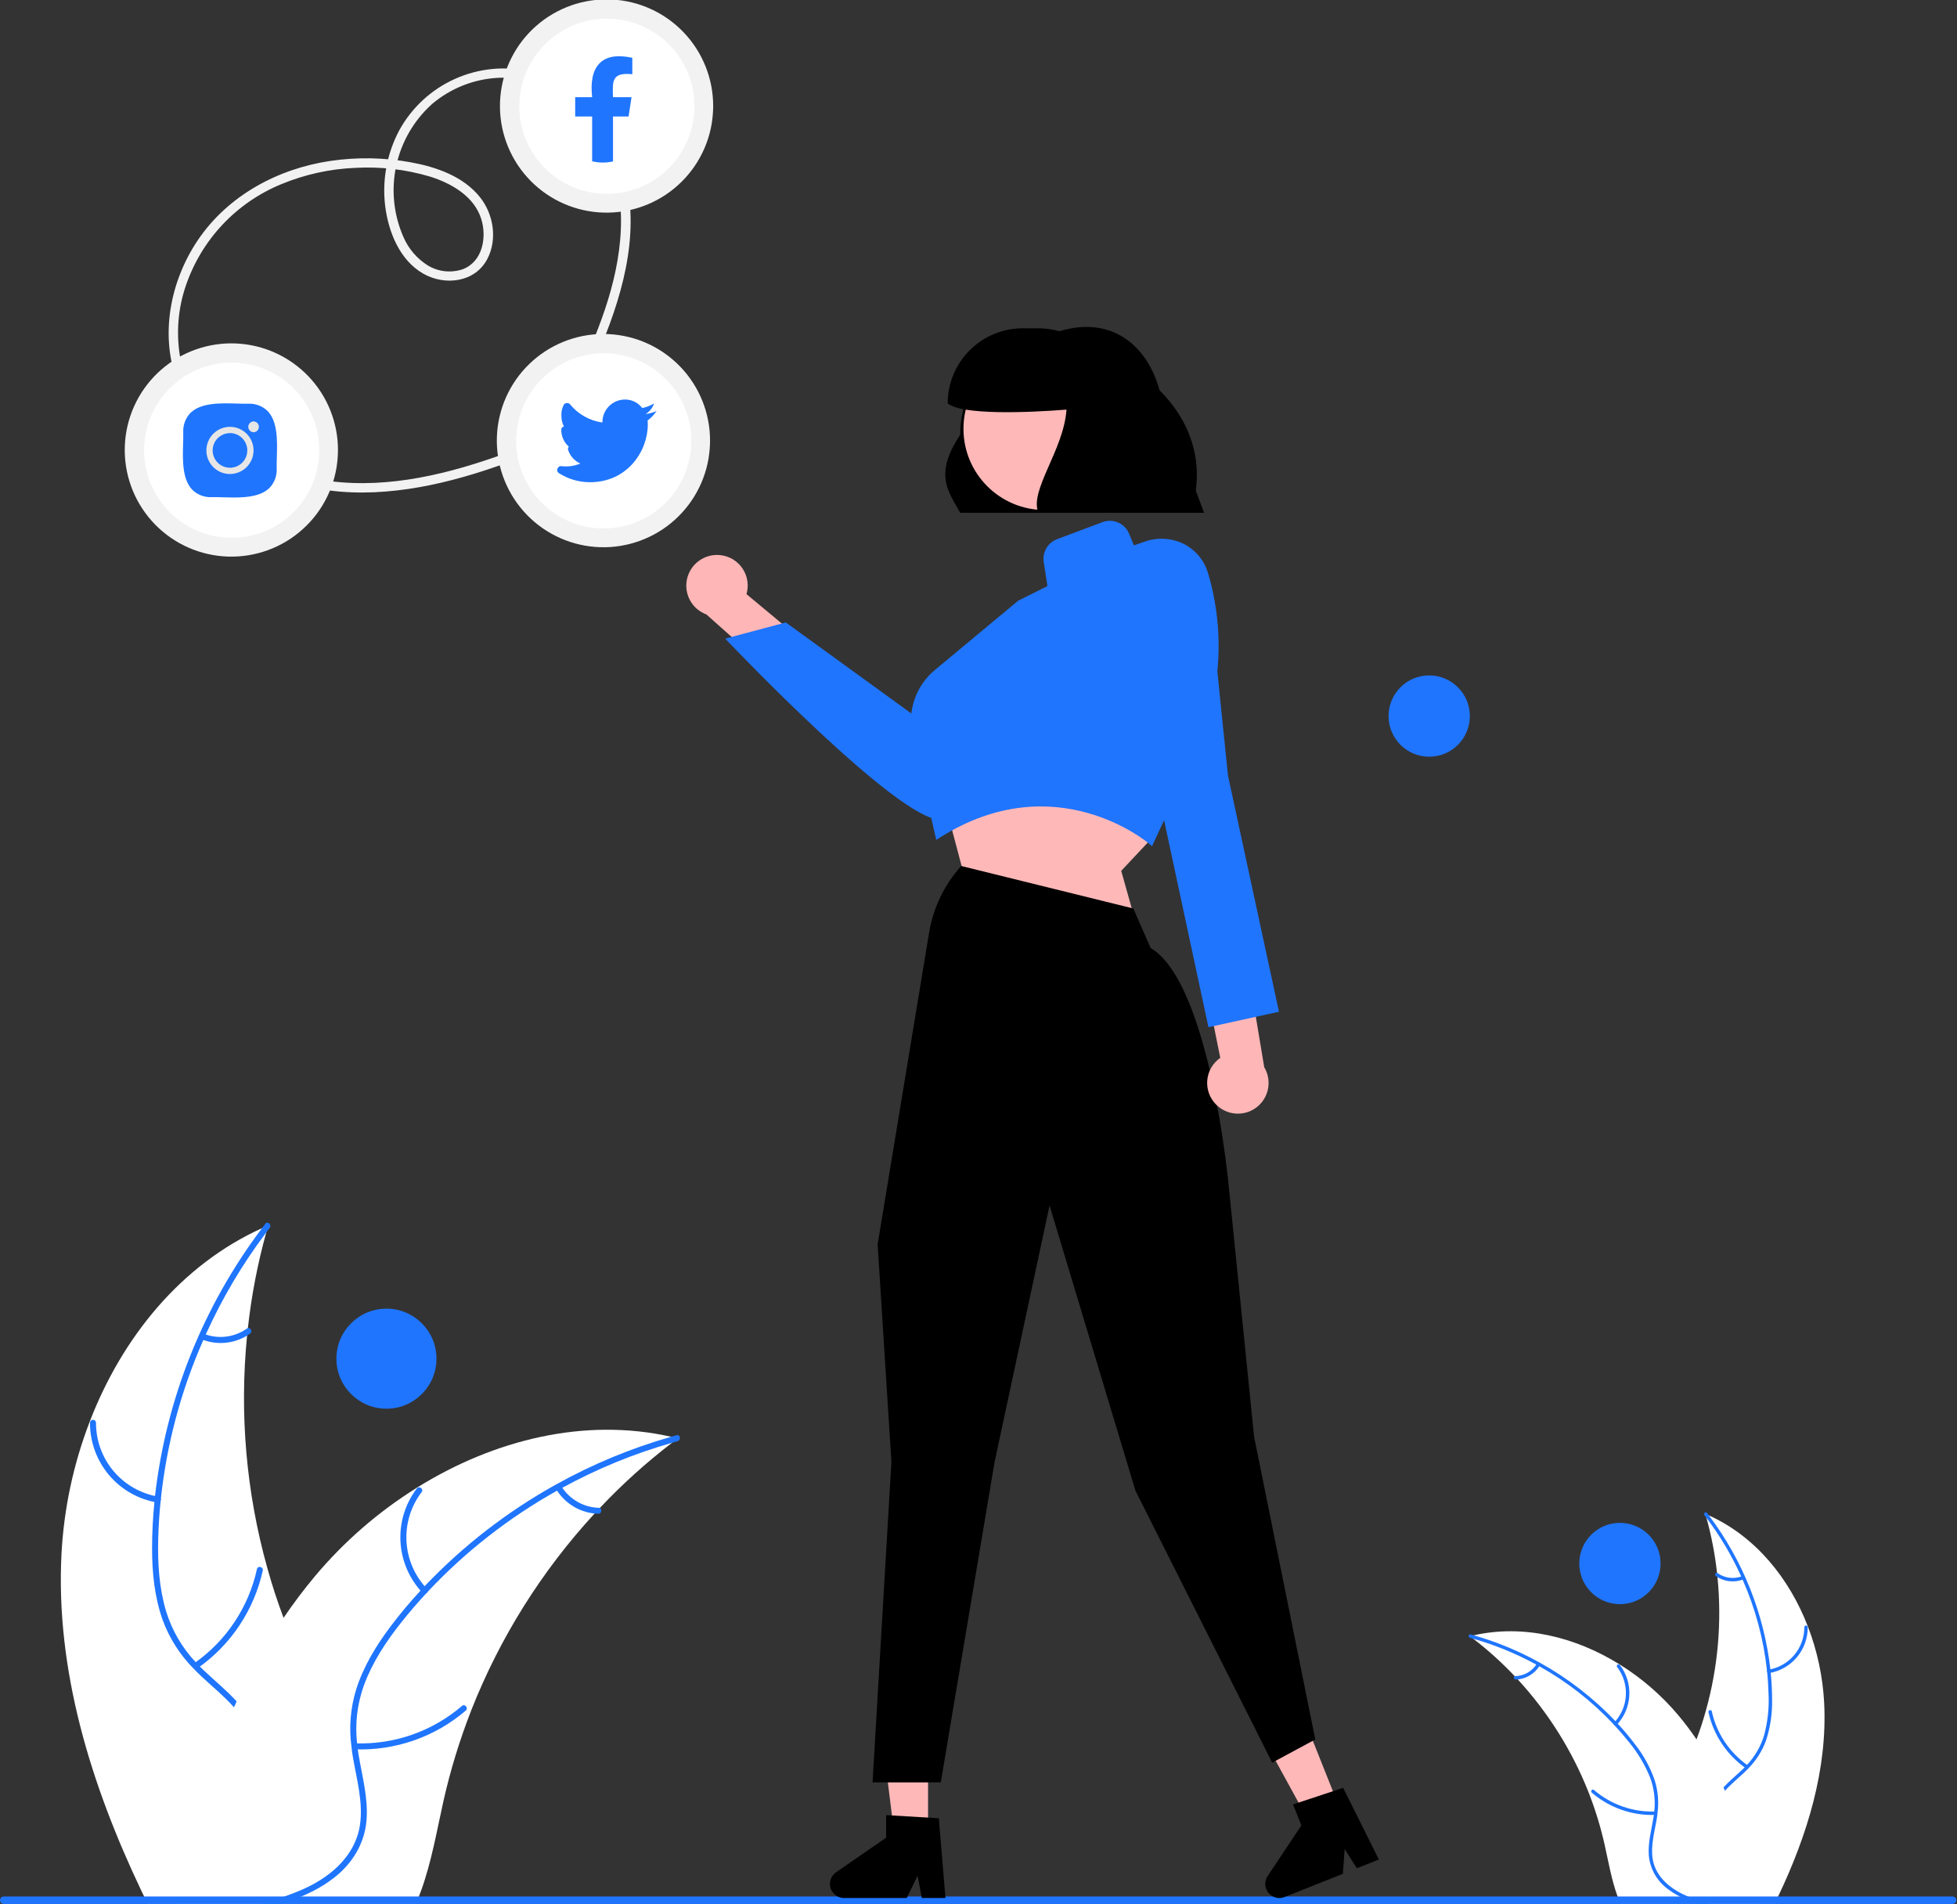 <svg width="257" height="250" viewBox="0 0 257 250" fill="none" xmlns="http://www.w3.org/2000/svg">
<rect x="0" y="0" width="257" height="250" fill="#333333" stroke="none"/>
<g clip-path="url(#clip0_1_2)">
<path d="M218.55 243.532C219.145 245.766 220.71 247.626 222.598 248.981C222.906 249.202 223.222 249.408 223.543 249.601C223.641 249.658 223.74 249.72 223.843 249.773C223.953 249.839 224.064 249.9 224.175 249.958H233.057C233.217 249.633 233.373 249.305 233.529 248.981C237.335 240.982 240.008 232.351 239.553 223.56C239.372 220.15 238.655 216.789 237.43 213.602C234.991 207.25 230.54 201.752 224.417 198.984C224.265 198.915 224.105 198.845 223.949 198.779C223.999 198.956 224.048 199.128 224.097 199.305C224.754 201.671 225.218 204.086 225.485 206.527C225.51 206.716 225.53 206.905 225.547 207.098C226.13 212.985 225.612 218.93 224.019 224.627C224.015 224.64 224.011 224.656 224.007 224.668C223.658 225.929 223.253 227.17 222.791 228.393C222.43 229.357 222.04 230.31 221.613 231.246C219.831 235.176 217.441 239.364 218.55 243.532Z" fill="white"/>
<path d="M223.838 198.964C223.925 199.079 224.011 199.19 224.097 199.305C225.901 201.695 227.432 204.278 228.663 207.008C228.729 207.143 228.79 207.279 228.844 207.418C230.531 211.23 231.614 215.28 232.055 219.425C232.06 219.453 232.062 219.482 232.063 219.511C232.166 220.48 232.227 221.457 232.252 222.435C232.343 224.266 232.145 226.101 231.665 227.871C231.227 229.316 230.459 230.641 229.423 231.739C229.32 231.85 229.217 231.961 229.107 232.067C229.024 232.154 228.934 232.24 228.848 232.322C228.018 233.115 227.111 233.85 226.331 234.7C225.973 235.081 225.65 235.493 225.366 235.931C224.912 236.666 224.619 237.489 224.505 238.345C224.392 239.202 224.462 240.072 224.709 240.9C225.267 242.977 226.544 244.731 227.85 246.402C228.503 247.24 229.176 248.085 229.759 248.981C229.973 249.301 230.17 249.625 230.351 249.958H230.868C230.696 249.625 230.507 249.301 230.301 248.981C228.803 246.62 226.672 244.591 225.567 241.992C224.82 240.239 224.594 238.251 225.538 236.531C225.815 236.031 226.15 235.565 226.536 235.143C227.288 234.293 228.187 233.566 229.004 232.798C229.209 232.605 229.41 232.408 229.603 232.203C230.627 231.163 231.416 229.918 231.919 228.549C232.489 226.81 232.758 224.986 232.716 223.157C232.716 221.991 232.654 220.817 232.539 219.651C232.527 219.503 232.51 219.351 232.494 219.199C231.654 211.861 228.866 204.881 224.417 198.984C224.335 198.869 224.249 198.759 224.163 198.648C223.986 198.418 223.662 198.738 223.838 198.964Z" fill="#1F75FE"/>
<path d="M232.328 219.689C233.751 219.451 235.042 218.714 235.971 217.611C236.9 216.508 237.407 215.111 237.401 213.669C237.4 213.61 237.377 213.554 237.335 213.512C237.294 213.47 237.238 213.446 237.179 213.445C237.12 213.444 237.063 213.465 237.02 213.505C236.977 213.545 236.951 213.6 236.948 213.659C236.956 215.002 236.483 216.303 235.616 217.329C234.748 218.354 233.543 219.035 232.217 219.25C231.929 219.297 232.042 219.736 232.328 219.689Z" fill="#1F75FE"/>
<path d="M229.537 231.822C227.12 230.133 225.429 227.595 224.801 224.715C224.739 224.429 224.299 224.541 224.361 224.826C225.021 227.822 226.786 230.459 229.304 232.211C229.544 232.378 229.776 231.988 229.537 231.822Z" fill="#1F75FE"/>
<path d="M228.799 206.96C228.268 207.167 227.694 207.239 227.128 207.169C226.562 207.1 226.023 206.891 225.558 206.561C225.32 206.391 225.089 206.782 225.325 206.95C225.841 207.312 226.437 207.542 227.062 207.621C227.687 207.699 228.321 207.623 228.91 207.4C228.967 207.383 229.016 207.346 229.047 207.294C229.077 207.243 229.087 207.182 229.074 207.124C229.059 207.066 229.022 207.016 228.97 206.985C228.919 206.955 228.857 206.945 228.799 206.96Z" fill="#1F75FE"/>
<path d="M193.034 214.842C193.178 214.953 193.326 215.064 193.47 215.179C195.419 216.671 197.244 218.319 198.927 220.106C199.058 220.242 199.189 220.381 199.317 220.521L199.321 220.525C203.31 224.856 206.465 229.887 208.625 235.365L208.638 235.402C208.642 235.414 208.646 235.422 208.65 235.435C209.506 237.627 210.197 239.881 210.715 242.177C211.216 244.419 211.627 246.821 212.411 248.981C212.53 249.313 212.662 249.642 212.801 249.958H231.057C230.995 249.633 230.93 249.305 230.864 248.981C229.935 244.223 228.484 239.582 226.536 235.143C226.47 234.995 226.405 234.847 226.331 234.7C225.325 232.506 224.143 230.398 222.795 228.397L222.795 228.395L222.794 228.394L222.793 228.393L222.791 228.393C222.051 227.3 221.257 226.246 220.41 225.235C218.214 222.622 215.62 220.372 212.723 218.567C212.707 218.554 212.686 218.546 212.67 218.534C206.905 214.957 200.072 213.253 193.539 214.727H193.535C193.367 214.764 193.203 214.801 193.034 214.842Z" fill="white"/>
<path d="M193.055 215.06C193.194 215.097 193.334 215.138 193.47 215.179C196.347 216.001 199.125 217.14 201.752 218.575C201.883 218.645 202.014 218.718 202.146 218.792C205.776 220.818 209.071 223.393 211.914 226.426C211.916 226.428 211.918 226.431 211.918 226.434C211.951 226.467 211.988 226.504 212.017 226.537C212.674 227.243 213.306 227.978 213.906 228.733C215.078 230.142 216.023 231.726 216.706 233.427C217.228 234.844 217.412 236.364 217.244 237.865C217.232 238.017 217.211 238.165 217.191 238.317C217.174 238.436 217.158 238.555 217.137 238.678C216.866 240.325 216.398 241.976 216.53 243.655C216.609 244.515 216.871 245.349 217.296 246.102C217.721 246.854 218.301 247.508 218.997 248.02C219.471 248.386 219.976 248.707 220.508 248.981C221.269 249.373 222.062 249.7 222.878 249.958H224.491C224.274 249.896 224.06 249.835 223.843 249.773C223.07 249.555 222.312 249.291 221.572 248.981C221.149 248.804 220.738 248.601 220.34 248.373C218.689 247.424 217.314 245.971 217.026 244.029C216.776 242.329 217.26 240.629 217.548 238.966C217.597 238.678 217.642 238.395 217.667 238.112C217.863 236.672 217.744 235.206 217.318 233.817C216.727 232.083 215.844 230.464 214.706 229.029C214.003 228.095 213.252 227.197 212.456 226.339C212.358 226.229 212.255 226.118 212.148 226.007C209.245 222.953 205.893 220.359 202.207 218.316H202.203C199.463 216.791 196.556 215.586 193.539 214.727H193.535C193.4 214.686 193.26 214.645 193.125 214.608C192.841 214.534 192.776 214.982 193.055 215.06Z" fill="#1F75FE"/>
<path d="M212.311 226.495C213.302 225.448 213.89 224.083 213.968 222.643C214.046 221.203 213.609 219.782 212.736 218.634C212.559 218.402 212.19 218.667 212.368 218.899C213.183 219.967 213.589 221.29 213.514 222.631C213.439 223.972 212.887 225.241 211.957 226.211C211.756 226.422 212.11 226.705 212.311 226.495Z" fill="#1F75FE"/>
<path d="M217.386 237.863C214.44 237.969 211.562 236.961 209.326 235.04C209.105 234.849 208.821 235.203 209.042 235.393C211.372 237.388 214.369 238.431 217.435 238.314C217.727 238.302 217.677 237.852 217.386 237.863Z" fill="#1F75FE"/>
<path d="M201.829 218.456C201.529 218.941 201.114 219.345 200.621 219.63C200.127 219.915 199.57 220.072 199 220.089C198.708 220.097 198.759 220.548 199.049 220.54C199.679 220.519 200.293 220.344 200.839 220.03C201.385 219.716 201.846 219.274 202.182 218.741C202.218 218.693 202.234 218.634 202.228 218.574C202.221 218.515 202.193 218.461 202.147 218.422C202.1 218.384 202.041 218.367 201.981 218.373C201.921 218.38 201.866 218.41 201.829 218.456Z" fill="#1F75FE"/>
<path d="M44.62 238.777C43.584 242.663 40.862 245.9 37.575 248.257C37.039 248.643 36.489 249 35.932 249.336C35.761 249.436 35.589 249.543 35.41 249.636C35.218 249.751 35.025 249.858 34.832 249.958H19.378C19.1 249.393 18.828 248.822 18.557 248.257C11.934 234.34 7.283 219.323 8.076 204.026C8.391 198.093 9.637 192.247 11.77 186.701C16.013 175.649 23.758 166.082 34.41 161.267C34.675 161.145 34.953 161.024 35.225 160.91C35.139 161.217 35.053 161.517 34.968 161.824C33.825 165.941 33.017 170.144 32.553 174.391C32.51 174.72 32.474 175.049 32.446 175.384C31.431 185.628 32.332 195.97 35.103 205.884C35.111 205.905 35.118 205.934 35.125 205.955C35.732 208.149 36.437 210.309 37.239 212.435C37.868 214.114 38.547 215.772 39.29 217.401C42.391 224.238 46.549 231.525 44.62 238.777Z" fill="white"/>
<path d="M35.418 161.231C35.268 161.431 35.118 161.624 34.968 161.824C31.83 165.983 29.165 170.478 27.023 175.227C26.909 175.463 26.802 175.699 26.709 175.942C23.774 182.573 21.889 189.621 21.122 196.832C21.113 196.882 21.109 196.932 21.107 196.982C20.929 198.668 20.822 200.368 20.779 202.069C20.693 205.248 20.893 208.47 21.8 211.528C22.562 214.043 23.898 216.347 25.701 218.258C25.88 218.451 26.058 218.644 26.251 218.83C26.394 218.98 26.551 219.13 26.701 219.273C28.145 220.651 29.724 221.93 31.081 223.409C31.703 224.072 32.265 224.79 32.76 225.553C34.425 228.16 34.703 231.239 33.903 234.197C32.931 237.812 30.709 240.863 28.438 243.771C27.302 245.228 26.13 246.7 25.115 248.258C24.744 248.815 24.401 249.379 24.087 249.958H23.186C23.486 249.379 23.815 248.815 24.172 248.258C26.78 244.149 30.488 240.62 32.41 236.098C33.71 233.047 34.103 229.589 32.46 226.596C31.978 225.725 31.396 224.915 30.724 224.181C29.416 222.702 27.852 221.437 26.43 220.101C26.073 219.766 25.723 219.423 25.387 219.065C23.607 217.257 22.233 215.089 21.358 212.707C20.293 209.713 19.971 206.484 19.971 203.326C19.971 201.297 20.079 199.254 20.279 197.225C20.3 196.968 20.329 196.703 20.357 196.439C21.818 183.671 26.671 171.527 34.41 161.267C34.553 161.067 34.703 160.874 34.853 160.681C35.16 160.281 35.725 160.838 35.418 161.231Z" fill="#1F75FE"/>
<path d="M20.646 197.292C18.171 196.877 15.925 195.595 14.308 193.676C12.691 191.757 11.809 189.326 11.819 186.817C11.821 186.714 11.862 186.617 11.934 186.544C12.006 186.471 12.103 186.429 12.206 186.427C12.308 186.425 12.407 186.463 12.482 186.532C12.557 186.601 12.603 186.697 12.608 186.8C12.595 189.136 13.416 191.401 14.926 193.185C16.435 194.968 18.532 196.154 20.839 196.527C21.34 196.609 21.144 197.374 20.646 197.292Z" fill="#1F75FE"/>
<path d="M25.503 218.402C29.707 215.463 32.649 211.048 33.743 206.036C33.851 205.54 34.616 205.733 34.508 206.229C33.36 211.442 30.289 216.031 25.907 219.079C25.49 219.37 25.087 218.69 25.503 218.402Z" fill="#1F75FE"/>
<path d="M26.787 175.144C27.711 175.504 28.71 175.629 29.694 175.508C30.678 175.387 31.617 175.023 32.426 174.449C32.84 174.154 33.242 174.833 32.831 175.127C31.934 175.757 30.896 176.157 29.809 176.293C28.722 176.43 27.618 176.298 26.594 175.909C26.494 175.88 26.409 175.815 26.356 175.726C26.303 175.637 26.285 175.531 26.308 175.43C26.334 175.328 26.399 175.242 26.488 175.188C26.578 175.135 26.685 175.119 26.787 175.144Z" fill="#1F75FE"/>
<path d="M89.015 188.859C88.765 189.052 88.508 189.245 88.258 189.445C84.866 192.04 81.691 194.908 78.763 198.018C78.534 198.254 78.306 198.497 78.084 198.739L78.077 198.747C71.135 206.282 65.647 215.036 61.888 224.567L61.866 224.631C61.859 224.652 61.852 224.667 61.845 224.688C60.355 228.503 59.154 232.424 58.251 236.419C57.38 240.32 56.665 244.5 55.301 248.258C55.093 248.836 54.865 249.408 54.622 249.958H22.858C22.965 249.393 23.079 248.822 23.194 248.258C24.894 239.977 27.28 231.811 30.724 224.181C30.838 223.924 30.952 223.666 31.081 223.409C32.831 219.593 34.888 215.925 37.232 212.442L37.233 212.44L37.234 212.437L37.237 212.436L37.239 212.435C38.527 210.535 39.91 208.701 41.383 206.941C45.204 202.395 49.718 198.48 54.758 195.339C54.786 195.317 54.822 195.303 54.851 195.282C64.881 189.059 76.77 186.094 88.136 188.659H88.144C88.436 188.723 88.722 188.787 89.015 188.859Z" fill="white"/>
<path d="M88.98 189.237C88.737 189.302 88.494 189.373 88.258 189.445C83.251 190.875 78.418 192.857 73.848 195.353C73.619 195.474 73.39 195.603 73.162 195.732C66.846 199.257 61.113 203.737 56.165 209.013C56.161 209.017 56.159 209.022 56.158 209.027C56.101 209.085 56.036 209.149 55.986 209.206C54.843 210.435 53.743 211.714 52.7 213.028C50.728 215.515 48.942 218.208 47.828 221.194C46.92 223.661 46.599 226.305 46.892 228.918C46.913 229.182 46.949 229.439 46.985 229.703C47.013 229.911 47.042 230.118 47.077 230.332C47.549 233.197 48.363 236.069 48.135 238.991C47.892 242.078 46.263 244.707 43.841 246.586C43.018 247.222 42.138 247.782 41.212 248.257C39.888 248.94 38.509 249.509 37.09 249.958H34.282C34.66 249.851 35.032 249.744 35.411 249.636C36.754 249.257 38.074 248.797 39.361 248.257C40.097 247.95 40.813 247.597 41.505 247.2C44.377 245.55 46.77 243.021 47.27 239.641C47.706 236.684 46.863 233.726 46.363 230.832C46.277 230.332 46.199 229.839 46.156 229.346C45.815 226.841 46.022 224.291 46.763 221.873C47.713 218.837 49.399 216.072 51.307 213.543C52.531 211.917 53.838 210.355 55.222 208.863C55.394 208.67 55.572 208.477 55.758 208.284C60.809 202.97 66.642 198.458 73.055 194.903H73.062C77.83 192.249 82.888 190.153 88.136 188.659H88.144C88.379 188.587 88.622 188.516 88.858 188.451C89.351 188.323 89.465 189.102 88.98 189.237Z" fill="#1F75FE"/>
<path d="M55.475 209.134C53.75 207.312 52.728 204.937 52.592 202.431C52.457 199.925 53.216 197.453 54.735 195.456C55.044 195.053 55.685 195.514 55.376 195.917C53.958 197.775 53.25 200.077 53.381 202.41C53.513 204.743 54.473 206.953 56.09 208.64C56.441 209.007 55.824 209.499 55.475 209.134Z" fill="#1F75FE"/>
<path d="M46.644 228.913C51.77 229.098 56.778 227.344 60.668 224.001C61.053 223.669 61.548 224.285 61.163 224.616C57.108 228.087 51.893 229.902 46.559 229.698C46.051 229.678 46.139 228.894 46.644 228.913Z" fill="#1F75FE"/>
<path d="M73.714 195.147C74.234 195.991 74.957 196.692 75.816 197.188C76.674 197.684 77.643 197.959 78.634 197.988C79.143 198.001 79.055 198.786 78.549 198.772C77.454 198.735 76.385 198.431 75.435 197.885C74.485 197.339 73.683 196.569 73.099 195.642C73.037 195.559 73.008 195.455 73.019 195.352C73.03 195.249 73.08 195.154 73.159 195.087C73.241 195.022 73.345 194.992 73.449 195.003C73.552 195.014 73.648 195.066 73.714 195.147Z" fill="#1F75FE"/>
<path d="M256.908 249.511C256.908 249.576 256.895 249.639 256.871 249.699C256.847 249.758 256.811 249.812 256.765 249.857C256.72 249.903 256.666 249.939 256.606 249.963C256.547 249.988 256.483 250 256.419 250H0.489C0.359 250 0.235 249.949 0.143 249.857C0.051 249.765 0 249.641 0 249.511C0 249.382 0.051 249.257 0.143 249.166C0.235 249.074 0.359 249.023 0.489 249.023H256.419C256.483 249.023 256.547 249.035 256.606 249.06C256.666 249.084 256.72 249.12 256.765 249.165C256.811 249.211 256.847 249.265 256.871 249.324C256.895 249.384 256.908 249.447 256.908 249.511Z" fill="#1F75FE"/>
<path d="M158.124 67.334H126.096C124.672 64.683 122.52 62.422 126.096 57.097C126.096 53.562 127.468 50.165 129.922 47.621C132.377 45.077 135.723 43.585 139.255 43.459C146.183 41.388 151.173 45.593 152.529 52.329L158.124 67.334Z" fill="black"/>
<path d="M94.622 72.897C95.204 72.961 95.766 73.152 96.266 73.456C96.767 73.76 97.195 74.171 97.519 74.659C97.844 75.146 98.058 75.699 98.146 76.278C98.234 76.858 98.194 77.449 98.028 78.011L122.884 98.685L115.978 101.345L92.765 80.681C91.839 80.34 91.07 79.672 90.604 78.803C90.138 77.933 90.007 76.923 90.236 75.964C90.465 75.004 91.038 74.162 91.846 73.597C92.655 73.031 93.642 72.782 94.622 72.897Z" fill="#FFB6B6"/>
<path d="M123.414 107.612C117.906 107.613 96.417 85.095 95.48 84.11L95.241 83.859L103.196 81.731L122.279 95.568L129.235 83.795C130.004 82.497 131.156 81.468 132.533 80.85C133.909 80.231 135.443 80.054 136.924 80.341C138.236 80.598 139.451 81.208 140.44 82.107C141.428 83.006 142.151 84.159 142.529 85.44C142.908 86.721 142.928 88.081 142.588 89.373C142.247 90.665 141.559 91.839 140.598 92.766L127.441 105.468C126.429 106.442 125.198 107.158 123.85 107.555C123.708 107.594 123.562 107.614 123.414 107.612Z" fill="#1F75FE"/>
<path d="M123.838 104.494L126.507 114.554L148.68 119.466L147.243 114.349L151.376 109.947L146.832 102.441L123.838 104.494Z" fill="#FFB8B8"/>
<path d="M121.876 241.718H117.544L115.483 225.009H121.876V241.718Z" fill="#FFB8B8"/>
<path d="M124.163 249.224H121.056L120.502 246.291L119.081 249.224H110.842C110.447 249.224 110.062 249.098 109.744 248.864C109.426 248.63 109.191 248.3 109.073 247.923C108.956 247.546 108.962 247.141 109.091 246.768C109.219 246.395 109.464 246.072 109.789 245.848L116.369 241.304V238.338L123.29 238.751L124.163 249.224Z" fill="black"/>
<path d="M176.172 238.038L172.146 239.64L164.051 224.878L169.991 222.514L176.172 238.038Z" fill="#FFB8B8"/>
<path d="M181.072 244.166L178.185 245.315L176.585 242.795L176.351 246.045L168.695 249.093C168.328 249.239 167.924 249.264 167.542 249.164C167.16 249.064 166.82 248.845 166.571 248.538C166.322 248.231 166.178 247.853 166.16 247.458C166.141 247.064 166.25 246.674 166.469 246.345L170.901 239.689L169.805 236.934L176.388 234.758L181.072 244.166Z" fill="black"/>
<path d="M151.286 111.115L150.875 110.759C150.754 110.654 138.599 100.401 123.441 109.974L122.95 110.284L119.845 96.625C119.484 95.054 119.566 93.414 120.083 91.887C120.599 90.361 121.53 89.008 122.771 87.979L133.714 78.874L137.552 76.955L137.065 73.788C136.972 73.165 137.094 72.529 137.412 71.985C137.73 71.442 138.225 71.023 138.814 70.8L144.778 68.564C145.445 68.311 146.184 68.328 146.838 68.612C147.492 68.897 148.009 69.426 148.279 70.086L148.911 71.615L150.264 71.139C151.085 70.84 151.957 70.706 152.829 70.745C153.702 70.784 154.558 70.995 155.349 71.367C156.142 71.751 156.846 72.298 157.414 72.971C157.983 73.645 158.404 74.43 158.65 75.276C160.976 83.145 160.352 91.592 156.895 99.034L151.286 111.115Z" fill="#1F75FE"/>
<path d="M123.547 234.042H114.587L117.063 191.943L115.253 163.407L115.256 163.384L122.009 122.479C122.54 119.253 123.975 116.244 126.148 113.802L126.23 113.71L148.827 119.291L151.099 124.471C158.857 129.085 161.307 155.105 161.408 156.213L164.692 188.649L172.727 228.403L167.069 231.449L166.974 231.26L149.112 195.742L137.832 158.286L130.608 191.998L123.547 234.042Z" fill="black"/>
<path d="M159.692 145.026C159.279 144.611 158.961 144.11 158.763 143.559C158.564 143.007 158.489 142.419 158.542 141.836C158.595 141.252 158.775 140.688 159.07 140.182C159.365 139.675 159.768 139.24 160.249 138.906L153.868 107.212L160.915 109.475L166.022 140.131C166.53 140.977 166.709 141.979 166.526 142.949C166.344 143.918 165.812 144.787 165.031 145.39C164.251 145.994 163.277 146.29 162.292 146.223C161.308 146.156 160.383 145.73 159.692 145.026Z" fill="#FFB6B6"/>
<path d="M150.27 77.97L154.642 74.67C154.642 74.67 158.499 74.397 159.182 81.352C159.865 88.308 161.268 101.862 161.268 101.862L167.958 132.848L158.697 134.881L151.531 101.442L147.233 91.511L150.27 77.97Z" fill="#1F75FE"/>
<path d="M137.192 66.969C143.083 66.969 147.859 62.193 147.859 56.302C147.859 50.412 143.083 45.636 137.192 45.636C131.301 45.636 126.526 50.412 126.526 56.302C126.526 62.193 131.301 66.969 137.192 66.969Z" fill="#FFB8B8"/>
<path d="M143.283 45.95C141.441 44.126 138.953 43.105 136.361 43.108H134.308C131.695 43.108 129.188 44.146 127.34 45.994C125.492 47.842 124.454 50.349 124.454 52.962C126.247 54.517 134.928 54.198 140.057 53.784C139.689 59.127 135.15 64.378 136.361 67.334H156.892V65.281C158.65 56.26 152.087 48.735 143.283 45.95Z" fill="black"/>
<path d="M50.749 184.974C54.377 184.974 57.319 182.033 57.319 178.405C57.319 174.776 54.377 171.835 50.749 171.835C47.12 171.835 44.179 174.776 44.179 178.405C44.179 182.033 47.12 184.974 50.749 184.974Z" fill="#1F75FE"/>
<path d="M212.735 210.638C215.683 210.638 218.073 208.248 218.073 205.3C218.073 202.352 215.683 199.962 212.735 199.962C209.787 199.962 207.397 202.352 207.397 205.3C207.397 208.248 209.787 210.638 212.735 210.638Z" fill="#1F75FE"/>
<path d="M187.688 99.362C190.636 99.362 193.026 96.972 193.026 94.024C193.026 91.076 190.636 88.686 187.688 88.686C184.74 88.686 182.35 91.076 182.35 94.024C182.35 96.972 184.74 99.362 187.688 99.362Z" fill="#1F75FE"/>
<path d="M78.402 46.701C81.55 39.408 84.095 31.142 82.122 23.183C80.579 16.953 76.156 10.982 69.683 9.389C66.352 8.619 62.861 8.961 59.743 10.361C56.625 11.761 54.051 14.144 52.414 17.145C50.809 20.18 50.17 23.633 50.581 27.042C51.003 30.428 52.477 34.156 55.58 35.931C58.413 37.551 62.364 37.101 63.986 34.027C65.349 31.442 64.819 28.122 63.028 25.886C60.844 23.157 57.309 21.927 53.982 21.319C50.484 20.676 46.905 20.612 43.387 21.13C36.467 22.156 29.927 25.678 25.97 31.549C22.313 36.975 20.936 44.165 23.369 50.364C25.794 56.545 31.354 60.91 37.501 63.062C45.043 65.702 53.329 64.761 60.869 62.624C62.854 62.061 64.812 61.409 66.751 60.704C67.49 60.436 67.171 59.245 66.424 59.517C59.077 62.187 51.194 64.181 43.328 63.176C37.254 62.4 31.271 59.529 27.347 54.75C25.422 52.419 24.135 49.628 23.613 46.65C23.134 43.613 23.396 40.505 24.377 37.591C25.39 34.578 27.04 31.819 29.216 29.502C31.392 27.186 34.043 25.366 36.986 24.166C40.057 22.898 43.326 22.179 46.646 22.042C49.948 21.855 53.257 22.239 56.429 23.175C59.256 24.051 62.267 25.761 63.202 28.761C63.948 31.151 63.388 34.334 60.803 35.34C60.048 35.602 59.245 35.696 58.45 35.614C57.655 35.533 56.888 35.278 56.202 34.867C54.782 33.983 53.664 32.69 52.996 31.157C51.692 28.213 51.353 24.933 52.03 21.786C52.706 18.638 54.362 15.786 56.76 13.639C59.191 11.587 62.227 10.386 65.403 10.219C68.477 10.059 71.514 10.949 74.015 12.743C76.459 14.558 78.392 16.974 79.626 19.758C82.703 26.394 81.689 33.955 79.43 40.674C78.814 42.506 78.104 44.305 77.338 46.079C77.027 46.799 78.088 47.427 78.402 46.701Z" fill="#F2F2F2"/>
<path d="M79.286 70.619C86.316 70.619 92.015 64.92 92.015 57.89C92.015 50.86 86.316 45.161 79.286 45.161C72.256 45.161 66.557 50.86 66.557 57.89C66.557 64.92 72.256 70.619 79.286 70.619Z" fill="white"/>
<path d="M90.783 57.89C90.783 60.261 90.05 62.574 88.684 64.513C87.318 66.451 85.386 67.92 83.153 68.718C80.921 69.516 78.496 69.604 76.211 68.971C73.925 68.338 71.892 67.014 70.389 65.18C70.044 64.759 69.731 64.313 69.451 63.847C69.158 63.358 68.897 62.85 68.668 62.328C68.435 61.757 68.246 61.168 68.102 60.568C67.962 60.018 67.87 59.457 67.828 58.891C67.623 56.511 68.162 54.125 69.372 52.065C70.582 50.004 72.402 48.37 74.581 47.39C76.2 46.666 77.964 46.325 79.736 46.395C81.508 46.466 83.24 46.944 84.796 47.794C86.353 48.643 87.692 49.841 88.71 51.293C89.728 52.745 90.396 54.413 90.663 56.166C90.689 56.326 90.689 56.333 90.696 56.395C90.716 56.559 90.732 56.724 90.745 56.888C90.77 57.222 90.781 57.556 90.783 57.89C90.792 59.475 93.256 59.478 93.247 57.89C93.256 54.277 91.867 50.8 89.372 48.187C86.877 45.574 83.469 44.027 79.859 43.868C76.25 43.71 72.719 44.953 70.005 47.338C67.29 49.723 65.603 53.064 65.296 56.664C64.988 60.264 66.084 63.843 68.354 66.654C70.624 69.465 73.893 71.289 77.477 71.745C81.061 72.202 84.683 71.255 87.585 69.103C90.487 66.952 92.445 63.761 93.05 60.199C93.173 59.435 93.239 58.663 93.247 57.89C93.256 56.304 90.792 56.302 90.783 57.89Z" fill="#F2F2F2"/>
<path d="M84.795 54.364L84.794 54.361C85.313 54.048 85.701 53.557 85.887 52.98C85.408 53.265 84.884 53.467 84.339 53.579C84.076 53.23 83.736 52.947 83.345 52.753C82.954 52.559 82.523 52.459 82.087 52.46C81.297 52.46 80.54 52.774 79.981 53.333C79.423 53.891 79.11 54.648 79.11 55.438L79.11 55.479C77.443 55.251 75.925 54.398 74.864 53.093C74.804 53.019 74.723 52.965 74.632 52.938C74.541 52.91 74.443 52.911 74.352 52.939C74.29 52.948 74.229 52.97 74.176 53.004C74.123 53.039 74.078 53.084 74.045 53.138C73.797 53.602 73.687 54.127 73.729 54.651C73.728 55.12 73.84 55.583 74.056 55.999C73.958 56.018 73.87 56.07 73.806 56.147C73.743 56.224 73.708 56.32 73.708 56.42V56.452C73.708 56.868 73.796 57.28 73.968 57.66C74.139 58.039 74.39 58.377 74.703 58.652L74.692 58.663C74.643 58.719 74.609 58.787 74.594 58.859C74.579 58.932 74.583 59.007 74.605 59.078C74.732 59.473 74.941 59.836 75.219 60.144C75.496 60.452 75.835 60.697 76.214 60.865C75.422 61.198 74.556 61.315 73.704 61.204C73.622 61.194 73.539 61.208 73.466 61.244C73.391 61.281 73.329 61.337 73.287 61.408C73.272 61.425 73.258 61.444 73.246 61.463C73.212 61.515 73.189 61.574 73.178 61.636C73.167 61.697 73.168 61.76 73.181 61.821C73.195 61.883 73.22 61.94 73.256 61.992C73.291 62.043 73.337 62.087 73.389 62.12C74.609 62.905 76.029 63.321 77.48 63.319C82.398 63.319 85.072 59.237 85.072 55.728C85.072 55.559 85.059 55.39 85.034 55.223C85.499 54.877 85.9 54.454 86.222 53.973L86.223 53.971C85.769 54.172 85.288 54.304 84.795 54.364Z" fill="#1F75FE"/>
<path d="M79.697 26.683C86.727 26.683 92.426 20.984 92.426 13.954C92.426 6.924 86.727 1.225 79.697 1.225C72.667 1.225 66.968 6.924 66.968 13.954C66.968 20.984 72.667 26.683 79.697 26.683Z" fill="white"/>
<path d="M91.194 13.954C91.194 16.326 90.46 18.639 89.094 20.577C87.729 22.515 85.797 23.984 83.564 24.782C81.331 25.58 78.906 25.669 76.621 25.035C74.336 24.402 72.303 23.078 70.799 21.244C70.455 20.823 70.141 20.378 69.861 19.911C69.569 19.422 69.307 18.915 69.078 18.393C68.846 17.821 68.656 17.232 68.513 16.632C68.372 16.082 68.28 15.521 68.239 14.956C68.033 12.575 68.573 10.19 69.783 8.129C70.993 6.069 72.813 4.435 74.992 3.454C76.61 2.73 78.375 2.39 80.147 2.46C81.919 2.53 83.65 3.009 85.207 3.858C86.764 4.708 88.103 5.905 89.121 7.358C90.138 8.81 90.806 10.478 91.073 12.231C91.099 12.39 91.1 12.398 91.107 12.46C91.126 12.624 91.143 12.788 91.155 12.953C91.181 13.286 91.192 13.62 91.194 13.954C91.203 15.539 93.666 15.543 93.658 13.954C93.666 10.341 92.278 6.865 89.783 4.252C87.288 1.639 83.879 0.091 80.27 -0.067C76.66 -0.225 73.129 1.018 70.415 3.402C67.701 5.787 66.014 9.129 65.706 12.729C65.398 16.328 66.494 19.908 68.764 22.718C71.035 25.529 74.303 27.353 77.888 27.81C81.472 28.266 85.093 27.32 87.995 25.168C90.898 23.016 92.856 19.826 93.46 16.264C93.584 15.5 93.65 14.728 93.658 13.954C93.666 12.369 91.203 12.367 91.194 13.954Z" fill="#F2F2F2"/>
<path d="M82.545 15.299L82.934 12.761H80.502C80.42 10.648 80.338 9.463 83.037 9.747V7.59C78.995 6.7 77.309 8.749 77.763 12.761H75.536V15.299H77.763V21.178C78.662 21.395 79.6 21.401 80.502 21.195V15.299H82.545Z" fill="#1F75FE"/>
<path d="M30.423 71.851C37.453 71.851 43.152 66.152 43.152 59.122C43.152 52.092 37.453 46.393 30.423 46.393C23.393 46.393 17.694 52.092 17.694 59.122C17.694 66.152 23.393 71.851 30.423 71.851Z" fill="white"/>
<path d="M41.92 59.122C41.92 61.493 41.187 63.806 39.821 65.744C38.455 67.683 36.523 69.151 34.291 69.95C32.058 70.748 29.633 70.836 27.348 70.203C25.063 69.57 23.029 68.245 21.526 66.412C21.181 65.99 20.868 65.545 20.588 65.079C20.295 64.59 20.034 64.082 19.805 63.56C19.572 62.988 19.383 62.4 19.239 61.799C19.099 61.25 19.007 60.689 18.965 60.123C18.76 57.743 19.299 55.357 20.509 53.297C21.719 51.236 23.539 49.602 25.718 48.621C27.337 47.898 29.101 47.557 30.873 47.627C32.645 47.697 34.377 48.176 35.934 49.025C37.49 49.875 38.83 51.073 39.847 52.525C40.865 53.977 41.533 55.645 41.8 57.398C41.826 57.558 41.826 57.565 41.834 57.627C41.853 57.791 41.869 57.956 41.882 58.12C41.908 58.453 41.919 58.787 41.92 59.122C41.929 60.706 44.393 60.71 44.384 59.122C44.393 55.509 43.005 52.032 40.51 49.419C38.014 46.806 34.606 45.259 30.997 45.1C27.387 44.942 23.856 46.185 21.142 48.57C18.428 50.955 16.74 54.296 16.433 57.896C16.125 61.496 17.221 65.075 19.491 67.886C21.761 70.696 25.03 72.521 28.614 72.977C32.198 73.434 35.82 72.487 38.722 70.335C41.624 68.183 43.582 64.993 44.187 61.431C44.31 60.667 44.376 59.895 44.384 59.122C44.393 57.536 41.929 57.534 41.92 59.122Z" fill="#F2F2F2"/>
<path d="M30.727 65.326C30.246 65.326 29.771 65.312 29.32 65.299C28.777 65.282 28.264 65.267 27.827 65.28C27.356 65.305 26.884 65.233 26.443 65.067C26.001 64.901 25.598 64.646 25.26 64.317C23.908 62.924 23.985 60.34 24.046 58.264C24.062 57.721 24.077 57.207 24.065 56.771C24.04 56.3 24.112 55.828 24.278 55.387C24.444 54.945 24.699 54.542 25.027 54.204C26.421 52.852 29.005 52.929 31.081 52.99C31.624 53.006 32.138 53.022 32.574 53.009L32.586 53.009C33.055 52.985 33.524 53.058 33.964 53.223C34.404 53.389 34.804 53.644 35.141 53.971C36.493 55.365 36.416 57.948 36.355 60.024C36.339 60.568 36.323 61.081 36.336 61.518C36.361 61.989 36.288 62.46 36.123 62.902C35.957 63.344 35.702 63.746 35.373 64.085C34.282 65.143 32.462 65.326 30.727 65.326Z" fill="#1F75FE"/>
<path d="M33.301 56.759C33.115 56.753 32.939 56.676 32.809 56.542C32.68 56.408 32.608 56.229 32.608 56.043C32.608 55.857 32.681 55.679 32.812 55.545C32.942 55.412 33.118 55.335 33.304 55.331C33.49 55.336 33.667 55.414 33.797 55.548C33.926 55.681 33.998 55.86 33.998 56.046C33.997 56.232 33.924 56.411 33.794 56.544C33.664 56.677 33.487 56.754 33.301 56.759Z" fill="#E6E6E6"/>
<path d="M30.2 62.242C29.588 62.242 28.989 62.06 28.48 61.72C27.97 61.38 27.573 60.896 27.339 60.33C27.104 59.764 27.043 59.141 27.163 58.54C27.282 57.939 27.577 57.388 28.01 56.954C28.443 56.521 28.995 56.226 29.596 56.107C30.197 55.987 30.82 56.048 31.386 56.283C31.951 56.517 32.435 56.914 32.776 57.424C33.116 57.933 33.298 58.532 33.298 59.144C33.297 59.965 32.97 60.753 32.389 61.334C31.809 61.914 31.022 62.241 30.2 62.242ZM30.2 56.868C29.75 56.868 29.31 57.002 28.936 57.252C28.561 57.502 28.27 57.858 28.098 58.273C27.925 58.689 27.88 59.147 27.968 59.589C28.056 60.03 28.273 60.436 28.591 60.754C28.909 61.072 29.315 61.289 29.756 61.377C30.198 61.465 30.655 61.42 31.071 61.247C31.487 61.075 31.843 60.783 32.093 60.409C32.343 60.035 32.477 59.594 32.476 59.144C32.476 58.541 32.236 57.962 31.809 57.536C31.382 57.109 30.804 56.869 30.2 56.868Z" fill="#E6E6E6"/>
</g>
<defs>
<clipPath id="clip0_1_2">
<rect width="256.908" height="250" fill="white"/>
</clipPath>
</defs>
</svg>
